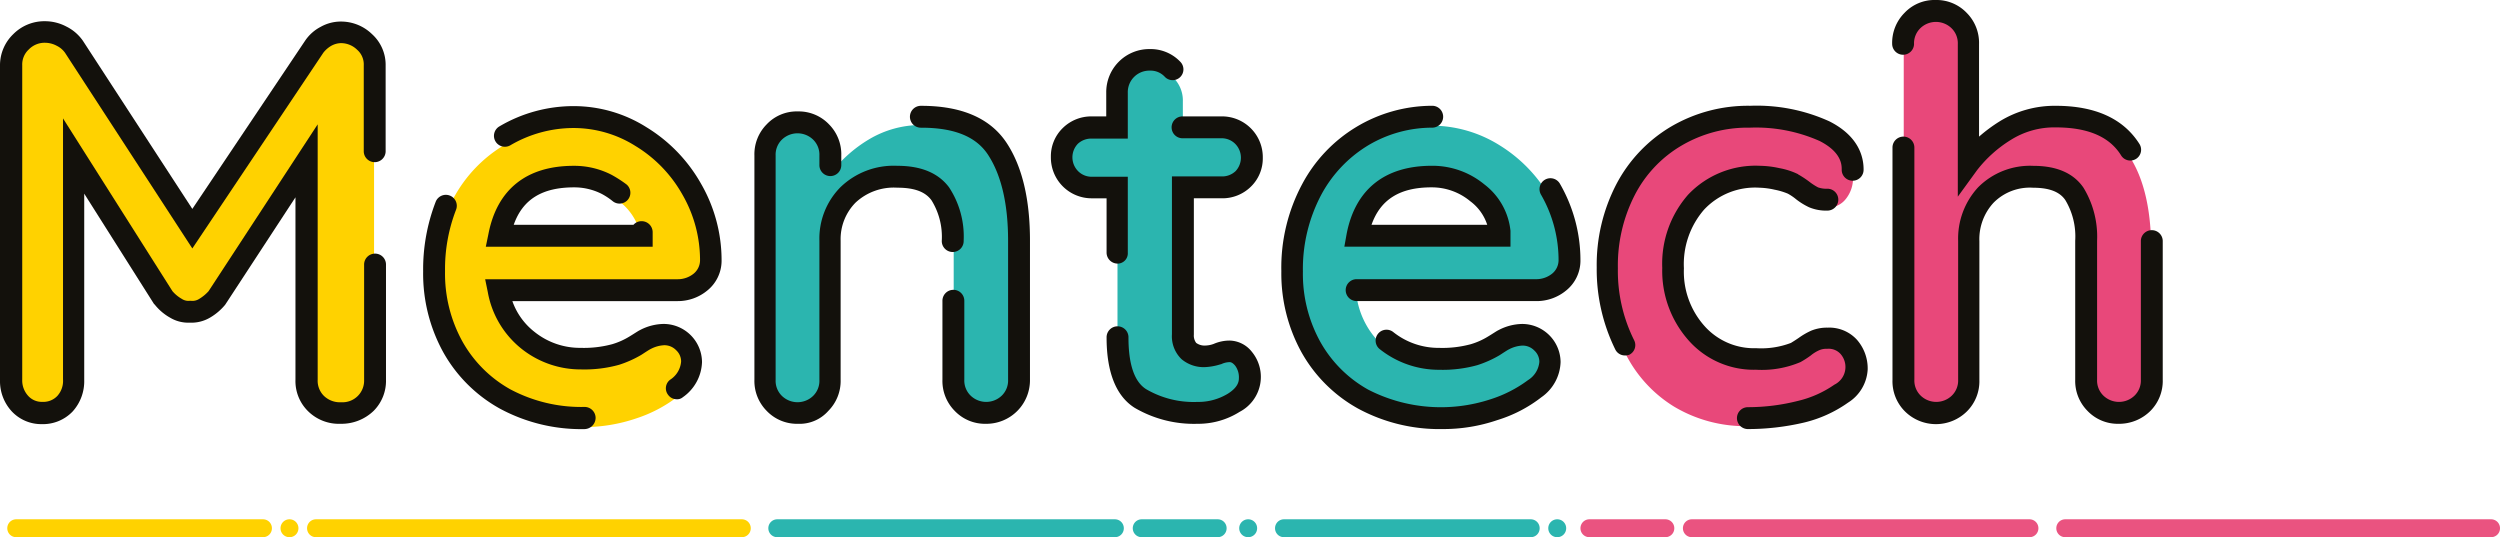 <svg xmlns="http://www.w3.org/2000/svg" viewBox="0 0 260.607 56"><defs><style>.a{fill:#ffd200;}.b{fill:#2bb5af;}.c{fill:#e8487a;}.d{fill:#13110c;}.e{fill:#ea5380;}</style></defs><g transform="translate(0 0)"><g transform="translate(1.072 4.217)"><path class="a" d="M39.984,13.2a3.264,3.264,0,0,1,1.037,2.454v32.77a3.335,3.335,0,0,1-.968,2.454,3.436,3.436,0,0,1-2.558,1,3.548,3.548,0,0,1-2.593-.968,3.387,3.387,0,0,1-1-2.489V25.612L24.567,39.889A4.976,4.976,0,0,1,23.253,41a2.7,2.7,0,0,1-1.521.38A2.458,2.458,0,0,1,20.246,41a4.976,4.976,0,0,1-1.314-1.106L9.6,25.094V48.427a3.545,3.545,0,0,1-.9,2.489,3.028,3.028,0,0,1-2.385.968,3.007,3.007,0,0,1-2.316-1,3.578,3.578,0,0,1-.9-2.454V15.657a3.243,3.243,0,0,1,1.037-2.42,3.387,3.387,0,0,1,2.523-1,3.821,3.821,0,0,1,1.694.415,3.463,3.463,0,0,1,1.314,1.106L22.078,32.7,34.764,13.721a3.4,3.4,0,0,1,1.21-1.106A3.28,3.28,0,0,1,37.53,12.2,3.48,3.48,0,0,1,39.984,13.2Z" transform="translate(-3.1 -12.2)"/></g><g transform="translate(45.215 13.101)"><path class="a" d="M158.627,55.08a3.743,3.743,0,0,1-2.385.864h-18.7a8.655,8.655,0,0,0,8.607,7.156,12.434,12.434,0,0,0,3.63-.415,10,10,0,0,0,2.074-.9c.519-.311.864-.553,1.037-.657a4.281,4.281,0,0,1,1.936-.519,2.693,2.693,0,0,1,2.04.864,2.726,2.726,0,0,1,.864,1.97,3.507,3.507,0,0,1-1.59,2.765,14.359,14.359,0,0,1-4.252,2.212,16.967,16.967,0,0,1-5.393.9,16.735,16.735,0,0,1-8.3-1.97,13.835,13.835,0,0,1-5.462-5.462,16,16,0,0,1-1.936-7.847,17.426,17.426,0,0,1,2.04-8.538,14.364,14.364,0,0,1,5.393-5.635,13.742,13.742,0,0,1,7.121-1.97,13.349,13.349,0,0,1,7.052,2.04A15.267,15.267,0,0,1,159.664,52.9,2.749,2.749,0,0,1,158.627,55.08Zm-21.017-4.84h14.83v-.38a5.862,5.862,0,0,0-2.316-4.079,7.265,7.265,0,0,0-4.77-1.694C141,44.088,138.4,46.127,137.61,50.241Z" transform="translate(-130.8 -37.9)"/></g><g transform="translate(79.852 13.032)"><path class="b" d="M255.128,41.157c1.486,2.281,2.212,5.462,2.212,9.472V65.112a3.335,3.335,0,0,1-.968,2.454,3.286,3.286,0,0,1-2.42,1,3.231,3.231,0,0,1-2.42-1,3.335,3.335,0,0,1-.968-2.454V50.628a8.269,8.269,0,0,0-1.314-4.909c-.864-1.175-2.351-1.8-4.459-1.8a6.862,6.862,0,0,0-5.151,1.9,6.571,6.571,0,0,0-1.867,4.77V65.112a3.335,3.335,0,0,1-.968,2.454,3.286,3.286,0,0,1-2.42,1,3.231,3.231,0,0,1-2.42-1A3.335,3.335,0,0,1,231,65.112V41.744a3.335,3.335,0,0,1,.968-2.454,3.286,3.286,0,0,1,2.42-1,3.231,3.231,0,0,1,2.42,1,3.335,3.335,0,0,1,.968,2.454v.968a14.127,14.127,0,0,1,3.975-3.526,10.55,10.55,0,0,1,5.393-1.486C250.98,37.735,253.642,38.875,255.128,41.157Z" transform="translate(-231 -37.7)"/></g><g transform="translate(110.721 7.121)"><path class="b" d="M339.174,51.746a2.922,2.922,0,0,1,.657,2,3.1,3.1,0,0,1-1.659,2.593A7.017,7.017,0,0,1,334.4,57.38a10.876,10.876,0,0,1-5.911-1.486c-1.59-1-2.42-3.111-2.42-6.36V33.909H323.48a3.214,3.214,0,0,1-2.281-.9,3.1,3.1,0,0,1-.9-2.281,2.973,2.973,0,0,1,.9-2.178,3.075,3.075,0,0,1,2.281-.864h2.593v-3.63A3.423,3.423,0,0,1,329.53,20.6a3.265,3.265,0,0,1,2.385,1,3.335,3.335,0,0,1,.968,2.454v3.6h4.01a3.214,3.214,0,0,1,2.281.9,3.1,3.1,0,0,1,.9,2.281,2.973,2.973,0,0,1-.9,2.178,3.075,3.075,0,0,1-2.281.864h-4.01V49.222a2.15,2.15,0,0,0,.622,1.728,2.554,2.554,0,0,0,1.694.553,4.063,4.063,0,0,0,1.244-.242,3.732,3.732,0,0,1,1.314-.277A2.015,2.015,0,0,1,339.174,51.746Z" transform="translate(-320.3 -20.6)"/></g><g transform="translate(134.711 13.101)"><path class="b" d="M417.527,55.08a3.743,3.743,0,0,1-2.385.864h-18.7a8.655,8.655,0,0,0,8.607,7.156,12.434,12.434,0,0,0,3.63-.415,10,10,0,0,0,2.074-.9c.518-.311.864-.553,1.037-.657a4.281,4.281,0,0,1,1.936-.519,2.693,2.693,0,0,1,2.039.864,2.726,2.726,0,0,1,.864,1.97,3.507,3.507,0,0,1-1.59,2.765,14.359,14.359,0,0,1-4.252,2.212,16.967,16.967,0,0,1-5.393.9,16.735,16.735,0,0,1-8.3-1.97,13.835,13.835,0,0,1-5.462-5.462,16,16,0,0,1-1.936-7.847,17.426,17.426,0,0,1,2.04-8.538,14.364,14.364,0,0,1,5.393-5.635,13.742,13.742,0,0,1,7.121-1.97,13.349,13.349,0,0,1,7.052,2.04A15.267,15.267,0,0,1,418.564,52.9,2.858,2.858,0,0,1,417.527,55.08Zm-21.017-4.84h14.83v-.38a5.862,5.862,0,0,0-2.316-4.079,7.265,7.265,0,0,0-4.77-1.694C399.9,44.088,397.3,46.127,396.51,50.241Z" transform="translate(-389.7 -37.9)"/></g><g transform="translate(167.585 12.998)"><path class="c" d="M507.442,39.156c1.97,1,2.938,2.316,2.938,3.975a3.445,3.445,0,0,1-.726,2.178,2.344,2.344,0,0,1-1.936.933A3.717,3.717,0,0,1,506.232,46a4.207,4.207,0,0,1-1.106-.691,6.01,6.01,0,0,0-1.037-.691,9.593,9.593,0,0,0-1.659-.519,10.369,10.369,0,0,0-1.8-.242A8.471,8.471,0,0,0,494,46.484a9.878,9.878,0,0,0-2.42,6.879A9.692,9.692,0,0,0,494,60.138a8.014,8.014,0,0,0,6.222,2.7,9.88,9.88,0,0,0,4.148-.691,5.489,5.489,0,0,0,.933-.588,7.709,7.709,0,0,1,1.106-.657,3.321,3.321,0,0,1,1.244-.242,2.966,2.966,0,0,1,2.247.9,3.148,3.148,0,0,1-.76,4.874,12.709,12.709,0,0,1-4.183,1.9,20.637,20.637,0,0,1-5.565.691,14.461,14.461,0,0,1-7.674-2.04,13.683,13.683,0,0,1-5.116-5.635,17.533,17.533,0,0,1-1.8-8.02,17.016,17.016,0,0,1,1.9-8.158A13.915,13.915,0,0,1,491.99,39.6a14.824,14.824,0,0,1,7.709-2A18.085,18.085,0,0,1,507.442,39.156Z" transform="translate(-484.8 -37.6)"/></g><g transform="translate(198.454 2.005)"><path class="c" d="M597.745,20.284c1.417,2.281,2.143,5.462,2.143,9.472V44.24a3.335,3.335,0,0,1-.968,2.454,3.286,3.286,0,0,1-2.42,1,3.231,3.231,0,0,1-2.42-1,3.335,3.335,0,0,1-.968-2.454V29.756a8.811,8.811,0,0,0-1.21-4.909c-.8-1.175-2.247-1.8-4.286-1.8a6.383,6.383,0,0,0-4.943,1.9,6.81,6.81,0,0,0-1.8,4.77V44.24a3.335,3.335,0,0,1-.968,2.454,3.286,3.286,0,0,1-2.42,1,3.232,3.232,0,0,1-2.42-1,3.335,3.335,0,0,1-.968-2.454V9.257a3.335,3.335,0,0,1,.968-2.454,3.286,3.286,0,0,1,2.42-1,3.232,3.232,0,0,1,2.42,1,3.335,3.335,0,0,1,.968,2.454V21.77a13.994,13.994,0,0,1,3.872-3.491A9.769,9.769,0,0,1,590,16.827C593.735,16.862,596.293,18,597.745,20.284Z" transform="translate(-574.1 -5.8)"/></g><g transform="translate(0 2.212)"><path class="d" d="M35.5,48.365a4.561,4.561,0,0,1-3.353-1.279A4.4,4.4,0,0,1,30.8,43.768V24.756l-7.328,11.2a5.9,5.9,0,0,1-1.59,1.348,3.827,3.827,0,0,1-2.109.519,3.671,3.671,0,0,1-2.04-.519,5.417,5.417,0,0,1-1.59-1.348l-.1-.1L8.78,24.375V43.8a4.694,4.694,0,0,1-1.21,3.284A4.271,4.271,0,0,1,4.356,48.4,4.2,4.2,0,0,1,1.21,47.052,4.643,4.643,0,0,1,0,43.837V11A4.5,4.5,0,0,1,1.383,7.748,4.566,4.566,0,0,1,4.7,6.4a4.764,4.764,0,0,1,2.212.553A4.554,4.554,0,0,1,8.642,8.44L20.049,25.965,31.8,8.44a4.407,4.407,0,0,1,1.625-1.452,4.275,4.275,0,0,1,2.109-.553,4.633,4.633,0,0,1,3.249,1.314A4.314,4.314,0,0,1,40.2,11.032v8.953a1.141,1.141,0,0,1-2.281,0V11a2.025,2.025,0,0,0-.691-1.625,2.408,2.408,0,0,0-1.694-.691,2.192,2.192,0,0,0-1,.277,2.854,2.854,0,0,0-.83.726l-13.654,20.4L6.775,9.684a2.3,2.3,0,0,0-.864-.726,2.6,2.6,0,0,0-1.175-.311,2.293,2.293,0,0,0-1.728.691,2.122,2.122,0,0,0-.691,1.625v32.8a2.382,2.382,0,0,0,.622,1.694,1.906,1.906,0,0,0,1.486.622,2.006,2.006,0,0,0,1.556-.622,2.337,2.337,0,0,0,.588-1.728v-27.2l11.407,18.01a3.61,3.61,0,0,0,.968.8,1.247,1.247,0,0,0,.83.207h.138a1.294,1.294,0,0,0,.864-.207,4.24,4.24,0,0,0,.968-.8L33.116,17.151V43.768a2.214,2.214,0,0,0,.657,1.694,2.4,2.4,0,0,0,1.8.657A2.251,2.251,0,0,0,37.956,43.8v-12a1.141,1.141,0,1,1,2.281,0v11.96a4.43,4.43,0,0,1-1.279,3.249A4.829,4.829,0,0,1,35.5,48.365Z" transform="translate(0 -6.4)"/></g><g transform="translate(44.109 11.062)"><path class="d" d="M144.435,65.669a17.84,17.84,0,0,1-8.849-2.143,15.184,15.184,0,0,1-5.911-5.911,17,17,0,0,1-2.074-8.4,19.525,19.525,0,0,1,1.314-7.259,1.139,1.139,0,1,1,2.109.864,17.13,17.13,0,0,0-1.141,6.4,14.628,14.628,0,0,0,1.8,7.294,12.936,12.936,0,0,0,5.012,5.012,15.736,15.736,0,0,0,7.743,1.832,1.151,1.151,0,0,1,1.141,1.141A1.181,1.181,0,0,1,144.435,65.669Zm9.61-3.111a1.1,1.1,0,0,1-.9-.449,1.117,1.117,0,0,1,.207-1.59,2.485,2.485,0,0,0,1.141-1.9,1.6,1.6,0,0,0-.519-1.175,1.7,1.7,0,0,0-1.244-.519,3.345,3.345,0,0,0-1.383.38c-.207.1-.519.311-1,.622a11.407,11.407,0,0,1-2.316,1.037,13.5,13.5,0,0,1-3.975.484,9.9,9.9,0,0,1-6.188-2.143,9.724,9.724,0,0,1-3.526-5.911l-.277-1.348h20.084a2.629,2.629,0,0,0,1.659-.588,1.813,1.813,0,0,0,.657-1.348,13.663,13.663,0,0,0-1.832-6.879,13.854,13.854,0,0,0-4.909-5.081,12.1,12.1,0,0,0-6.464-1.867,13.035,13.035,0,0,0-6.568,1.8,1.138,1.138,0,1,1-1.141-1.97A15.208,15.208,0,0,1,143.259,32a14.207,14.207,0,0,1,7.64,2.212,16.22,16.22,0,0,1,5.669,5.877,15.961,15.961,0,0,1,2.143,8.054v.035a3.991,3.991,0,0,1-1.486,3.042,4.825,4.825,0,0,1-3.111,1.106H136.9a7.03,7.03,0,0,0,2.316,3.215,7.583,7.583,0,0,0,4.8,1.659,11.362,11.362,0,0,0,3.284-.38,7.444,7.444,0,0,0,1.8-.8c.519-.311.864-.553,1.072-.657l.069-.035a5.47,5.47,0,0,1,2.42-.622,4.013,4.013,0,0,1,4.01,3.975,4.645,4.645,0,0,1-2,3.664A.9.9,0,0,1,154.044,62.558Zm-2.558-15.9H134.133l.277-1.348c.9-4.632,3.975-7.086,8.884-7.086a8.49,8.49,0,0,1,3.941.933,13.105,13.105,0,0,1,1.556,1,1.131,1.131,0,0,1-1.417,1.763,7.27,7.27,0,0,0-1.141-.76,6.311,6.311,0,0,0-2.9-.691c-3.319,0-5.358,1.244-6.291,3.906h12.479a1.124,1.124,0,0,1,.864-.38,1.151,1.151,0,0,1,1.141,1.141v1.521Z" transform="translate(-127.6 -32)"/></g><g transform="translate(109.546 5.116)"><path class="d" d="M332.179,53.862a12.232,12.232,0,0,1-6.533-1.659c-1.936-1.21-2.938-3.7-2.938-7.328a1.141,1.141,0,1,1,2.281,0c0,2.8.622,4.632,1.867,5.393a9.811,9.811,0,0,0,5.323,1.314,5.941,5.941,0,0,0,3.18-.864c1.037-.657,1.141-1.244,1.141-1.625a2.013,2.013,0,0,0-.38-1.279c-.311-.38-.518-.38-.588-.38a2.1,2.1,0,0,0-.864.207l-.138.035a6.164,6.164,0,0,1-1.556.277,3.577,3.577,0,0,1-2.454-.83,3.307,3.307,0,0,1-1-2.593V28.074h5.151a2.035,2.035,0,0,0,1.486-.553,2.046,2.046,0,0,0-.035-2.835,1.98,1.98,0,0,0-1.452-.588h-4.01a1.141,1.141,0,1,1,0-2.281h4.01a4.251,4.251,0,0,1,4.321,4.321,4.1,4.1,0,0,1-1.244,3.007,4.227,4.227,0,0,1-3.042,1.21h-2.9V44.563a1.27,1.27,0,0,0,.242.864,1.469,1.469,0,0,0,.968.277,2.685,2.685,0,0,0,.864-.173,4.2,4.2,0,0,1,1.659-.346,3.028,3.028,0,0,1,2.316,1.175,4.11,4.11,0,0,1-1.279,6.257A8.108,8.108,0,0,1,332.179,53.862Zm-8.331-16.7a1.151,1.151,0,0,1-1.141-1.141V30.356h-1.486a4.251,4.251,0,0,1-4.321-4.321,4.1,4.1,0,0,1,1.244-3.007,4.227,4.227,0,0,1,3.042-1.21h1.486V19.363a4.487,4.487,0,0,1,4.563-4.563,4.258,4.258,0,0,1,3.18,1.348,1.125,1.125,0,0,1-1.625,1.556,2.014,2.014,0,0,0-1.556-.657,2.246,2.246,0,0,0-2.316,2.316v4.77h-3.733a2.035,2.035,0,0,0-1.486.553,2.046,2.046,0,0,0,.035,2.835,1.98,1.98,0,0,0,1.452.588h3.733v7.916A1.072,1.072,0,0,1,323.848,37.165Z" transform="translate(-316.9 -14.8)"/></g><g transform="translate(133.57 11.027)"><path class="d" d="M403.235,65.6a17.84,17.84,0,0,1-8.849-2.143,15.184,15.184,0,0,1-5.911-5.911,17,17,0,0,1-2.074-8.4,18.425,18.425,0,0,1,2.178-9.091A15.384,15.384,0,0,1,402.094,31.9a1.141,1.141,0,1,1,0,2.281,13.035,13.035,0,0,0-6.568,1.8,13.435,13.435,0,0,0-4.978,5.22,16.525,16.525,0,0,0-1.9,7.985,14.628,14.628,0,0,0,1.8,7.294,12.936,12.936,0,0,0,5.012,5.012,16.571,16.571,0,0,0,12.756,1,13.264,13.264,0,0,0,3.906-2,2.492,2.492,0,0,0,1.175-1.9,1.6,1.6,0,0,0-.519-1.175,1.7,1.7,0,0,0-1.244-.519,3.345,3.345,0,0,0-1.383.38c-.207.1-.518.311-1,.622a11.407,11.407,0,0,1-2.316,1.037,13.5,13.5,0,0,1-3.975.484,9.9,9.9,0,0,1-6.188-2.143,1.134,1.134,0,1,1,1.383-1.8,7.583,7.583,0,0,0,4.8,1.659,11.362,11.362,0,0,0,3.284-.38,7.444,7.444,0,0,0,1.8-.8c.519-.311.864-.553,1.072-.657l.069-.035a5.47,5.47,0,0,1,2.42-.622,4.013,4.013,0,0,1,4.01,3.975,4.645,4.645,0,0,1-2,3.664,14.31,14.31,0,0,1-4.6,2.385A17.409,17.409,0,0,1,403.235,65.6Zm9.748-13.343h-18.7a1.141,1.141,0,1,1,0-2.281h18.7a2.629,2.629,0,0,0,1.659-.588,1.814,1.814,0,0,0,.657-1.348,13.663,13.663,0,0,0-1.832-6.879,1.138,1.138,0,1,1,1.97-1.141,15.961,15.961,0,0,1,2.143,8.054v.035a3.991,3.991,0,0,1-1.486,3.042A4.825,4.825,0,0,1,412.983,52.26Zm3.457-4.217Zm-6.119-1.452H392.968l.242-1.348c.9-4.632,3.975-7.086,8.884-7.086a8.51,8.51,0,0,1,5.462,1.936,6.982,6.982,0,0,1,2.731,4.84v1.659ZM395.8,44.31h12.064a4.966,4.966,0,0,0-1.763-2.454,6.248,6.248,0,0,0-4.044-1.452C398.775,40.4,396.736,41.648,395.8,44.31Z" transform="translate(-386.4 -31.9)"/></g><g transform="translate(166.444 11.027)"><path class="d" d="M497.228,65.6a1.141,1.141,0,0,1,0-2.281,21.231,21.231,0,0,0,5.254-.657,11.124,11.124,0,0,0,3.8-1.694,2.052,2.052,0,0,0,.622-3.215,1.676,1.676,0,0,0-1.383-.519,1.822,1.822,0,0,0-.8.138,3.725,3.725,0,0,0-.9.553,10.318,10.318,0,0,1-1.072.691,10.329,10.329,0,0,1-4.632.8,9.066,9.066,0,0,1-7.052-3.077,10.913,10.913,0,0,1-2.731-7.536,10.915,10.915,0,0,1,2.7-7.64,9.689,9.689,0,0,1,7.5-3.007,9.995,9.995,0,0,1,2,.242,7.48,7.48,0,0,1,1.936.622l.035.035a10.315,10.315,0,0,1,1.21.8,6.033,6.033,0,0,0,.864.553,2.651,2.651,0,0,0,1,.138,1.141,1.141,0,0,1,0,2.281,4.619,4.619,0,0,1-1.936-.346,7.107,7.107,0,0,1-1.348-.83,5.482,5.482,0,0,0-.864-.588,6.9,6.9,0,0,0-1.383-.415,8.028,8.028,0,0,0-1.556-.207A7.286,7.286,0,0,0,492.7,42.72a8.665,8.665,0,0,0-2.109,6.119,8.5,8.5,0,0,0,2.143,6.015,6.912,6.912,0,0,0,5.393,2.316,8.7,8.7,0,0,0,3.63-.553c.1-.069.346-.207.8-.519a7.5,7.5,0,0,1,1.314-.76,4.353,4.353,0,0,1,1.694-.311,3.9,3.9,0,0,1,3.077,1.279,4.538,4.538,0,0,1,1.106,3.077,4.344,4.344,0,0,1-2.04,3.457,13.3,13.3,0,0,1-4.563,2.074A25.616,25.616,0,0,1,497.228,65.6Zm-12.79-7.674a1.114,1.114,0,0,1-1-.622,18.9,18.9,0,0,1-1.936-8.538,18.266,18.266,0,0,1,2.04-8.677,15.173,15.173,0,0,1,5.7-6.015A15.86,15.86,0,0,1,497.5,31.9a18.292,18.292,0,0,1,8.262,1.625c2.938,1.486,3.56,3.56,3.56,5.012a1.141,1.141,0,1,1-2.281,0c0-.449,0-1.8-2.316-2.973a16.342,16.342,0,0,0-7.259-1.383,13.6,13.6,0,0,0-7.121,1.867,12.741,12.741,0,0,0-4.874,5.151,16.071,16.071,0,0,0-1.763,7.64,16.187,16.187,0,0,0,1.694,7.5,1.119,1.119,0,0,1-.519,1.521A1.534,1.534,0,0,1,484.438,57.93Z" transform="translate(-481.5 -31.9)"/></g><g transform="translate(197.244)"><path class="d" d="M594.21,44.178a4.356,4.356,0,0,1-3.249-1.348,4.43,4.43,0,0,1-1.279-3.249V25.1a7.356,7.356,0,0,0-1.037-4.252c-.588-.864-1.694-1.279-3.353-1.279a5.317,5.317,0,0,0-4.114,1.556,5.592,5.592,0,0,0-1.486,4.01V39.615a4.43,4.43,0,0,1-1.279,3.249,4.59,4.59,0,0,1-6.5,0,4.43,4.43,0,0,1-1.279-3.249V15.348a1.141,1.141,0,0,1,2.281,0V39.58a2.188,2.188,0,0,0,.657,1.659,2.338,2.338,0,0,0,3.249,0,2.188,2.188,0,0,0,.657-1.659V25.1a7.876,7.876,0,0,1,2.074-5.565,7.627,7.627,0,0,1,5.773-2.247c2.42,0,4.183.76,5.22,2.281a9.786,9.786,0,0,1,1.417,5.531V39.58a2.188,2.188,0,0,0,.657,1.659,2.338,2.338,0,0,0,3.249,0,2.188,2.188,0,0,0,.657-1.659V25.1a1.141,1.141,0,0,1,2.281,0V39.58a4.43,4.43,0,0,1-1.279,3.249A4.622,4.622,0,0,1,594.21,44.178ZM577.444,20.5V4.6a2.188,2.188,0,0,0-.657-1.659,2.338,2.338,0,0,0-3.249,0,2.188,2.188,0,0,0-.657,1.659,1.141,1.141,0,0,1-2.281,0,4.43,4.43,0,0,1,1.279-3.249A4.3,4.3,0,0,1,575.128,0a4.356,4.356,0,0,1,3.249,1.348A4.43,4.43,0,0,1,579.657,4.6v9.644a16.39,16.39,0,0,1,2.143-1.59,10.93,10.93,0,0,1,5.842-1.625c4.148,0,7.052,1.348,8.711,3.941a1.127,1.127,0,1,1-1.9,1.21c-1.21-1.936-3.457-2.9-6.81-2.9a8.492,8.492,0,0,0-4.632,1.279,13.253,13.253,0,0,0-3.56,3.18Z" transform="translate(-570.6 0)"/></g><g transform="translate(78.642 11.027)"><path class="d" d="M251.628,65.051a4.356,4.356,0,0,1-3.249-1.348,4.43,4.43,0,0,1-1.279-3.249V52.26a1.141,1.141,0,1,1,2.281,0v8.193a2.188,2.188,0,0,0,.657,1.659,2.338,2.338,0,0,0,3.249,0,2.188,2.188,0,0,0,.657-1.659V45.969c0-3.8-.691-6.775-2.04-8.884-1.244-1.97-3.56-2.9-7.017-2.9a1.141,1.141,0,1,1,0-2.281c4.252,0,7.259,1.314,8.953,3.941,1.59,2.454,2.385,5.842,2.385,10.094V60.419a4.544,4.544,0,0,1-4.6,4.632Zm-19.6,0a4.356,4.356,0,0,1-3.249-1.348,4.43,4.43,0,0,1-1.279-3.249V37.085a4.43,4.43,0,0,1,1.279-3.249,4.3,4.3,0,0,1,3.249-1.348,4.356,4.356,0,0,1,3.249,1.348,4.43,4.43,0,0,1,1.279,3.249v.968a1.141,1.141,0,1,1-2.281,0v-.968a2.188,2.188,0,0,0-.657-1.659,2.338,2.338,0,0,0-3.249,0,2.188,2.188,0,0,0-.657,1.659v23.4a2.188,2.188,0,0,0,.657,1.659,2.338,2.338,0,0,0,3.249,0,2.188,2.188,0,0,0,.657-1.659V45.969a7.61,7.61,0,0,1,2.178-5.565,7.974,7.974,0,0,1,5.946-2.247c2.489,0,4.286.76,5.393,2.247a9.315,9.315,0,0,1,1.521,5.565,1.141,1.141,0,1,1-2.281,0,7.224,7.224,0,0,0-1.072-4.217c-.657-.9-1.8-1.314-3.56-1.314a5.835,5.835,0,0,0-4.356,1.556,5.42,5.42,0,0,0-1.556,3.975V60.453a4.43,4.43,0,0,1-1.279,3.249A4,4,0,0,1,232.028,65.051Z" transform="translate(-227.5 -31.9)"/></g></g><path class="b" d="M231.7,157.533h0a.929.929,0,0,1,.933-.933h35.19a.929.929,0,0,1,.933.933h0a.929.929,0,0,1-.933.933h-35.19A.929.929,0,0,1,231.7,157.533Z" transform="translate(-151.606 -102.467)"/><path class="b" d="M373.7,157.533h0a.929.929,0,0,1,.933-.933h0a.929.929,0,0,1,.933.933h0a.929.929,0,0,1-.933.933h0A.929.929,0,0,1,373.7,157.533Z" transform="translate(-244.52 -102.467)"/><path class="a" d="M84.6,157.533h0a.929.929,0,0,1,.933-.933h0a.929.929,0,0,1,.933.933h0a.929.929,0,0,1-.933.933h0A.929.929,0,0,1,84.6,157.533Z" transform="translate(-55.356 -102.467)"/><path class="b" d="M341.6,157.533h0a.929.929,0,0,1,.933-.933h7.916a.929.929,0,0,1,.933.933h0a.929.929,0,0,1-.933.933h-7.916A.929.929,0,0,1,341.6,157.533Z" transform="translate(-223.516 -102.467)"/><path class="a" d="M92.6,157.533h0a.929.929,0,0,1,.933-.933h44.385a.929.929,0,0,1,.933.933h0a.929.929,0,0,1-.933.933H93.533A.929.929,0,0,1,92.6,157.533Z" transform="translate(-60.59 -102.467)"/><path class="a" d="M2.2,157.533h0a.929.929,0,0,1,.933-.933H28.852a.929.929,0,0,1,.933.933h0a.929.929,0,0,1-.933.933H3.133A.929.929,0,0,1,2.2,157.533Z" transform="translate(-1.44 -102.467)"/><path class="b" d="M466.9,157.533h0a.929.929,0,0,1,.933-.933h0a.929.929,0,0,1,.933.933h0a.929.929,0,0,1-.933.933h0A.929.929,0,0,1,466.9,157.533Z" transform="translate(-305.503 -102.467)"/><path class="b" d="M384.5,157.533h0a.929.929,0,0,1,.933-.933h25.719a.929.929,0,0,1,.933.933h0a.929.929,0,0,1-.933.933H385.433A.929.929,0,0,1,384.5,157.533Z" transform="translate(-251.586 -102.467)"/><path class="e" d="M544.557,157.533h0a.929.929,0,0,1-.933.933h-35.19a.929.929,0,0,1-.933-.933h0a.929.929,0,0,1,.933-.933h35.19A.929.929,0,0,1,544.557,157.533Z" transform="translate(-332.068 -102.467)"/><path class="e" d="M486.383,157.533h0a.929.929,0,0,1-.933.933h-7.916a.929.929,0,0,1-.933-.933h0a.929.929,0,0,1,.933-.933h7.916A.929.929,0,0,1,486.383,157.533Z" transform="translate(-311.849 -102.467)"/><path class="e" d="M666.352,157.533h0a.929.929,0,0,1-.933.933H621.033a.929.929,0,0,1-.933-.933h0a.929.929,0,0,1,.933-.933h44.385A.929.929,0,0,1,666.352,157.533Z" transform="translate(-405.744 -102.467)"/></svg>